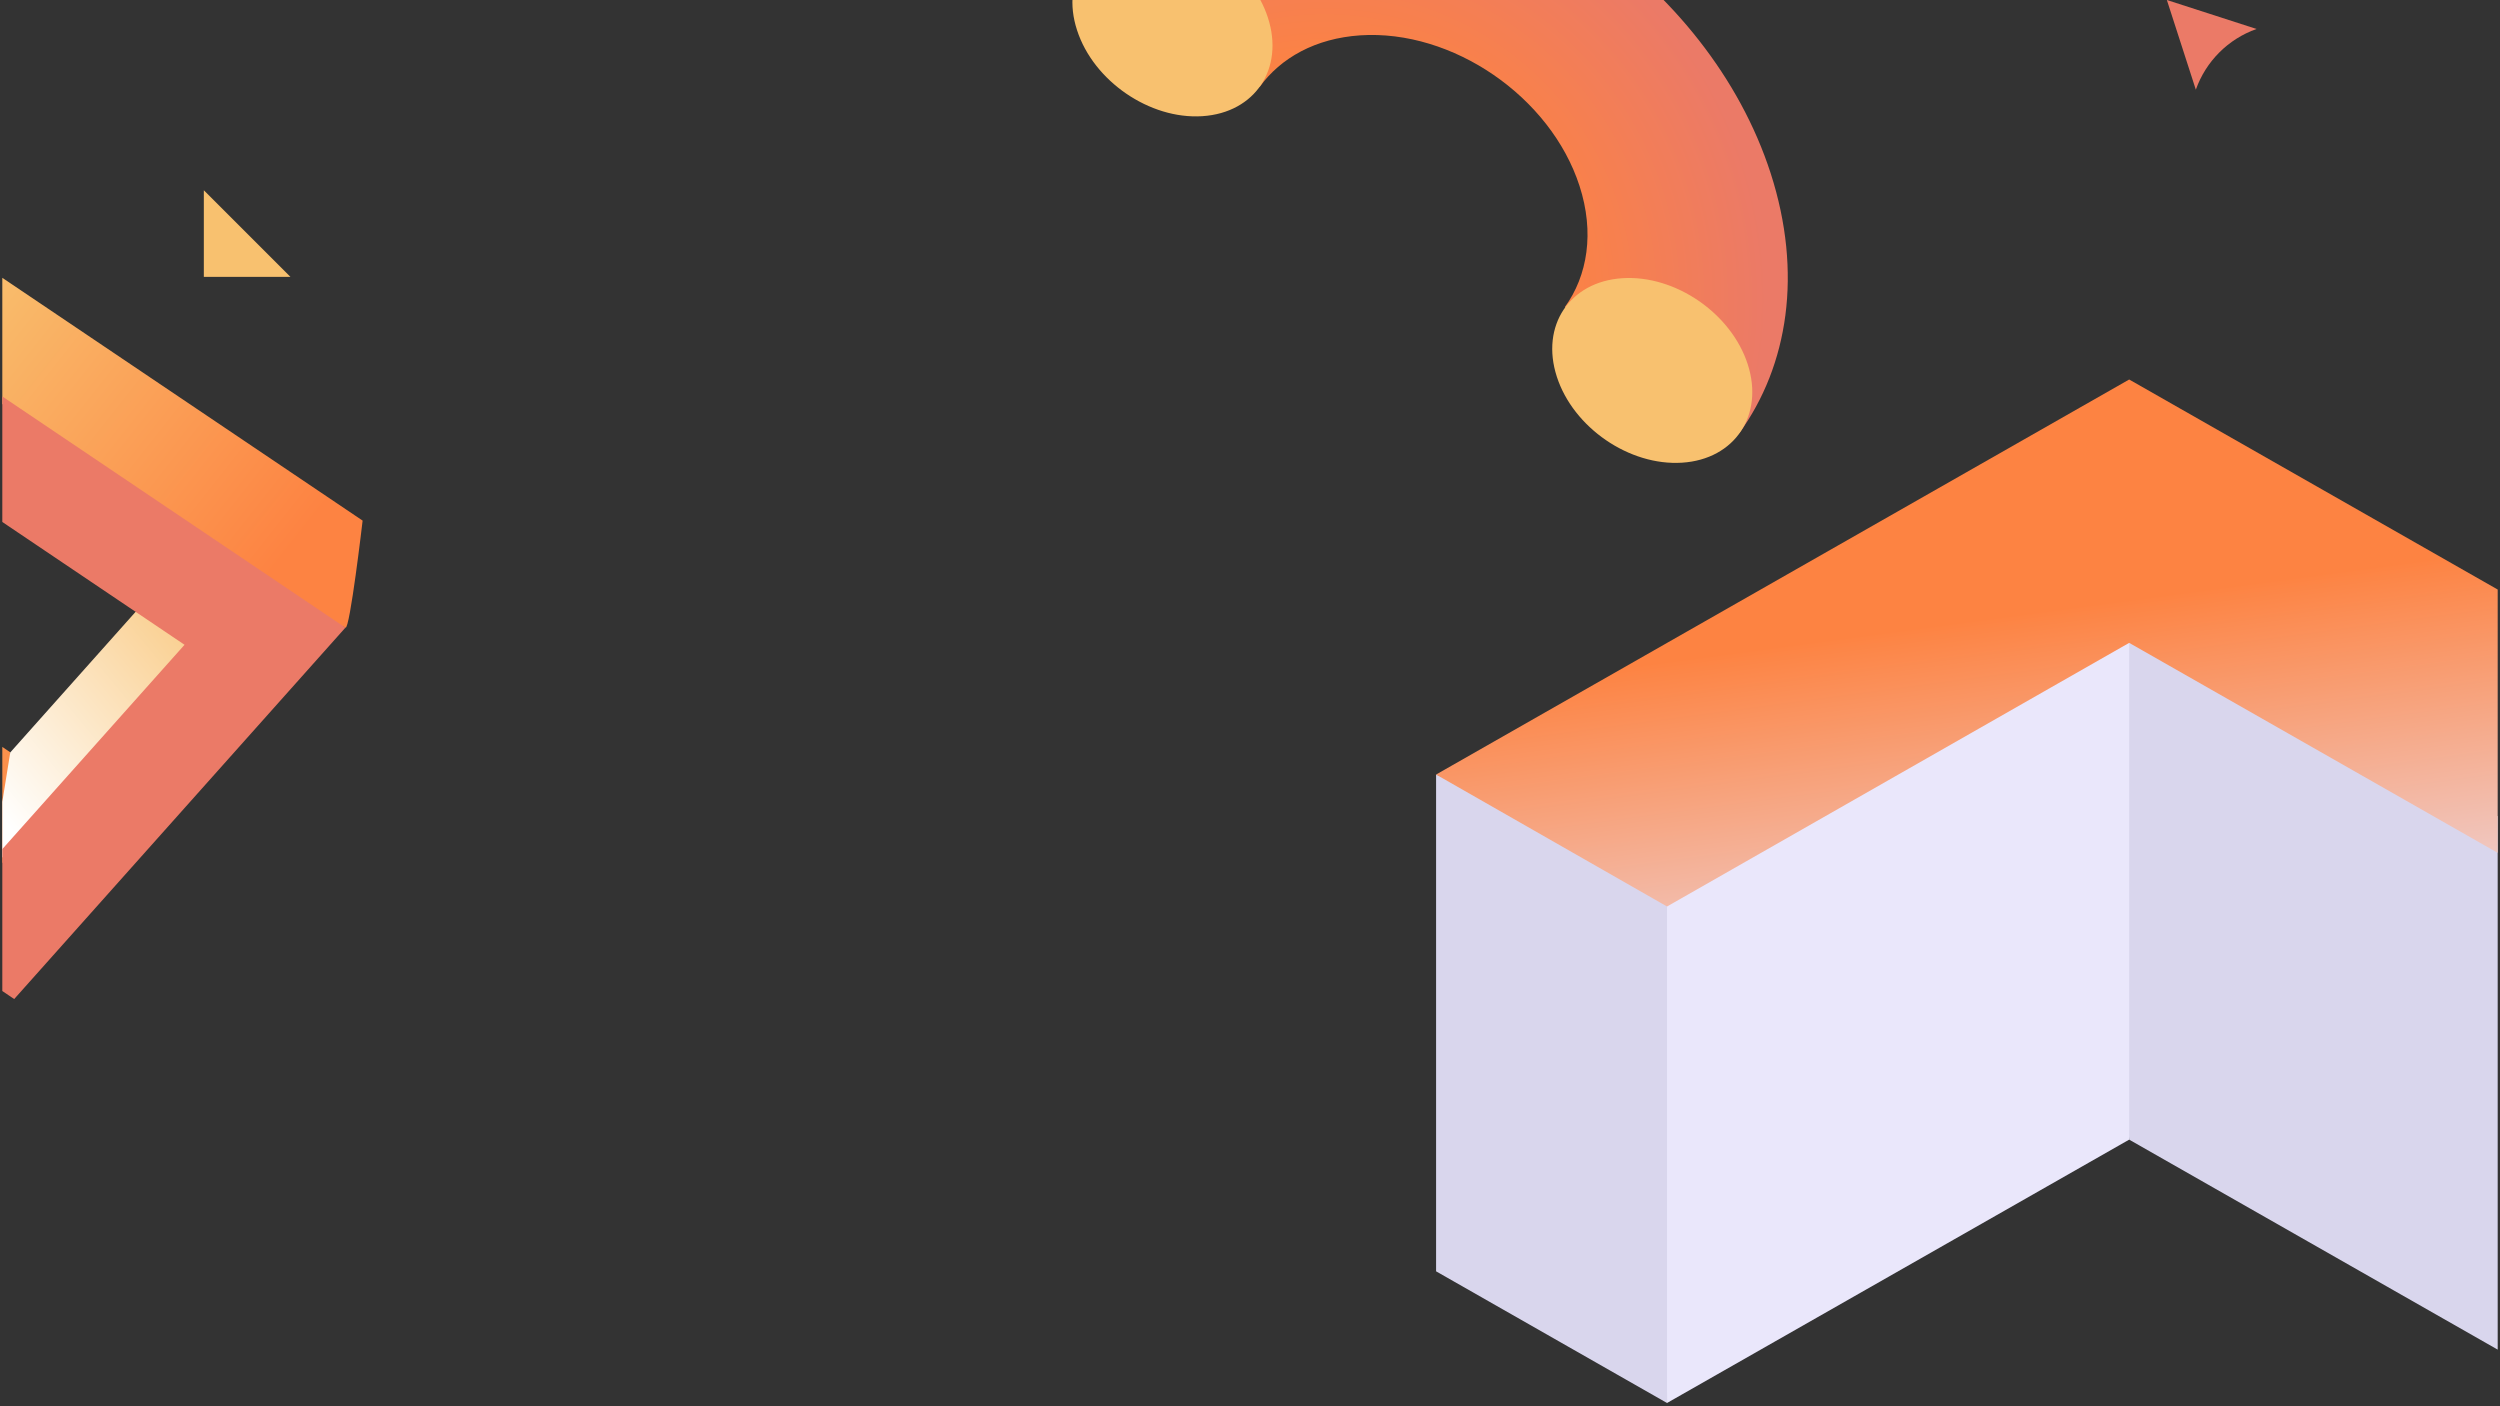 <svg xmlns="http://www.w3.org/2000/svg" xmlns:xlink="http://www.w3.org/1999/xlink" width="1280" zoomAndPan="magnify" viewBox="0 0 960 540" height="720" preserveAspectRatio="xMidYMid meet" version="1.0"><rect x="0" y="0" width="960" height="540" fill="#333333" stroke="none"/><defs><clipPath id="id1"><path d="M 0.887 88 L 140 88 L 140 333 L 0.887 333 Z M 0.887 88 " clip-rule="nonzero"/></clipPath><clipPath id="id2"><path d="M -185.145 247.09 L 0.656 61.289 L 164.227 224.859 L -21.574 410.66 Z M -185.145 247.09 " clip-rule="nonzero"/></clipPath><clipPath id="id3"><path d="M -185.145 247.09 L 0.656 61.289 L 164.227 224.859 L -21.574 410.66 Z M -185.145 247.09 " clip-rule="nonzero"/></clipPath><clipPath id="id4"><path d="M 139.246 199.914 C 139.246 199.914 134.312 242.164 132.641 241.016 C 131.305 240.125 128.82 240.238 125.699 240.312 C 114.383 232.863 -36.43 129.605 -36.43 129.605 L -29.605 94.445 L -26.371 88.316 Z M -73.012 237.031 L -75.199 236.922 L -102.027 266.047 L -4.859 332.227 L 2.711 331.035 L 3.973 288.898 Z M -73.012 237.031 " clip-rule="nonzero"/></clipPath><linearGradient x1="265.45" gradientTransform="matrix(0.372, -0.372, 0.371, 0.371, -185.127, 247.074)" y1="21.415" x2="332.601" gradientUnits="userSpaceOnUse" y2="589.599" id="id5"><stop stop-opacity="1" stop-color="rgb(97.299%, 75.699%, 43.5%)" offset="0"/><stop stop-opacity="1" stop-color="rgb(97.302%, 75.656%, 43.469%)" offset="0.062"/><stop stop-opacity="1" stop-color="rgb(97.319%, 75.439%, 43.312%)" offset="0.07"/><stop stop-opacity="1" stop-color="rgb(97.346%, 75.09%, 43.059%)" offset="0.078"/><stop stop-opacity="1" stop-color="rgb(97.374%, 74.741%, 42.804%)" offset="0.086"/><stop stop-opacity="1" stop-color="rgb(97.401%, 74.39%, 42.551%)" offset="0.094"/><stop stop-opacity="1" stop-color="rgb(97.429%, 74.04%, 42.297%)" offset="0.102"/><stop stop-opacity="1" stop-color="rgb(97.456%, 73.689%, 42.044%)" offset="0.106"/><stop stop-opacity="1" stop-color="rgb(97.47%, 73.515%, 41.917%)" offset="0.109"/><stop stop-opacity="1" stop-color="rgb(97.484%, 73.34%, 41.791%)" offset="0.117"/><stop stop-opacity="1" stop-color="rgb(97.511%, 72.99%, 41.537%)" offset="0.125"/><stop stop-opacity="1" stop-color="rgb(97.539%, 72.639%, 41.284%)" offset="0.133"/><stop stop-opacity="1" stop-color="rgb(97.566%, 72.29%, 41.029%)" offset="0.141"/><stop stop-opacity="1" stop-color="rgb(97.594%, 71.939%, 40.776%)" offset="0.148"/><stop stop-opacity="1" stop-color="rgb(97.621%, 71.59%, 40.523%)" offset="0.156"/><stop stop-opacity="1" stop-color="rgb(97.649%, 71.239%, 40.269%)" offset="0.164"/><stop stop-opacity="1" stop-color="rgb(97.675%, 70.889%, 40.016%)" offset="0.172"/><stop stop-opacity="1" stop-color="rgb(97.702%, 70.54%, 39.763%)" offset="0.18"/><stop stop-opacity="1" stop-color="rgb(97.729%, 70.189%, 39.508%)" offset="0.188"/><stop stop-opacity="1" stop-color="rgb(97.757%, 69.839%, 39.255%)" offset="0.195"/><stop stop-opacity="1" stop-color="rgb(97.784%, 69.489%, 39.001%)" offset="0.203"/><stop stop-opacity="1" stop-color="rgb(97.812%, 69.139%, 38.748%)" offset="0.211"/><stop stop-opacity="1" stop-color="rgb(97.839%, 68.79%, 38.495%)" offset="0.219"/><stop stop-opacity="1" stop-color="rgb(97.867%, 68.439%, 38.242%)" offset="0.227"/><stop stop-opacity="1" stop-color="rgb(97.894%, 68.089%, 37.987%)" offset="0.234"/><stop stop-opacity="1" stop-color="rgb(97.922%, 67.738%, 37.733%)" offset="0.242"/><stop stop-opacity="1" stop-color="rgb(97.949%, 67.389%, 37.48%)" offset="0.25"/><stop stop-opacity="1" stop-color="rgb(97.977%, 67.038%, 37.227%)" offset="0.258"/><stop stop-opacity="1" stop-color="rgb(98.004%, 66.689%, 36.974%)" offset="0.266"/><stop stop-opacity="1" stop-color="rgb(98.032%, 66.339%, 36.72%)" offset="0.273"/><stop stop-opacity="1" stop-color="rgb(98.059%, 65.988%, 36.465%)" offset="0.281"/><stop stop-opacity="1" stop-color="rgb(98.087%, 65.639%, 36.212%)" offset="0.289"/><stop stop-opacity="1" stop-color="rgb(98.112%, 65.288%, 35.959%)" offset="0.297"/><stop stop-opacity="1" stop-color="rgb(98.14%, 64.938%, 35.706%)" offset="0.305"/><stop stop-opacity="1" stop-color="rgb(98.167%, 64.589%, 35.452%)" offset="0.312"/><stop stop-opacity="1" stop-color="rgb(98.195%, 64.238%, 35.199%)" offset="0.32"/><stop stop-opacity="1" stop-color="rgb(98.222%, 63.889%, 34.946%)" offset="0.328"/><stop stop-opacity="1" stop-color="rgb(98.25%, 63.538%, 34.691%)" offset="0.336"/><stop stop-opacity="1" stop-color="rgb(98.277%, 63.188%, 34.438%)" offset="0.344"/><stop stop-opacity="1" stop-color="rgb(98.305%, 62.839%, 34.184%)" offset="0.352"/><stop stop-opacity="1" stop-color="rgb(98.332%, 62.488%, 33.931%)" offset="0.359"/><stop stop-opacity="1" stop-color="rgb(98.36%, 62.138%, 33.678%)" offset="0.367"/><stop stop-opacity="1" stop-color="rgb(98.387%, 61.787%, 33.424%)" offset="0.375"/><stop stop-opacity="1" stop-color="rgb(98.415%, 61.438%, 33.17%)" offset="0.383"/><stop stop-opacity="1" stop-color="rgb(98.442%, 61.087%, 32.916%)" offset="0.391"/><stop stop-opacity="1" stop-color="rgb(98.47%, 60.738%, 32.663%)" offset="0.398"/><stop stop-opacity="1" stop-color="rgb(98.497%, 60.388%, 32.41%)" offset="0.406"/><stop stop-opacity="1" stop-color="rgb(98.524%, 60.037%, 32.156%)" offset="0.414"/><stop stop-opacity="1" stop-color="rgb(98.55%, 59.688%, 31.903%)" offset="0.422"/><stop stop-opacity="1" stop-color="rgb(98.578%, 59.337%, 31.648%)" offset="0.43"/><stop stop-opacity="1" stop-color="rgb(98.605%, 58.987%, 31.395%)" offset="0.438"/><stop stop-opacity="1" stop-color="rgb(98.633%, 58.638%, 31.142%)" offset="0.445"/><stop stop-opacity="1" stop-color="rgb(98.66%, 58.287%, 30.888%)" offset="0.453"/><stop stop-opacity="1" stop-color="rgb(98.688%, 57.938%, 30.635%)" offset="0.461"/><stop stop-opacity="1" stop-color="rgb(98.715%, 57.587%, 30.382%)" offset="0.469"/><stop stop-opacity="1" stop-color="rgb(98.743%, 57.237%, 30.127%)" offset="0.477"/><stop stop-opacity="1" stop-color="rgb(98.77%, 56.886%, 29.874%)" offset="0.484"/><stop stop-opacity="1" stop-color="rgb(98.798%, 56.537%, 29.62%)" offset="0.492"/><stop stop-opacity="1" stop-color="rgb(98.825%, 56.187%, 29.367%)" offset="0.5"/><stop stop-opacity="1" stop-color="rgb(98.853%, 55.836%, 29.114%)" offset="0.508"/><stop stop-opacity="1" stop-color="rgb(98.88%, 55.487%, 28.86%)" offset="0.516"/><stop stop-opacity="1" stop-color="rgb(98.907%, 55.136%, 28.606%)" offset="0.523"/><stop stop-opacity="1" stop-color="rgb(98.935%, 54.787%, 28.352%)" offset="0.531"/><stop stop-opacity="1" stop-color="rgb(98.962%, 54.437%, 28.099%)" offset="0.539"/><stop stop-opacity="1" stop-color="rgb(98.988%, 54.086%, 27.846%)" offset="0.547"/><stop stop-opacity="1" stop-color="rgb(99.016%, 53.737%, 27.592%)" offset="0.555"/><stop stop-opacity="1" stop-color="rgb(99.043%, 53.386%, 27.339%)" offset="0.562"/><stop stop-opacity="1" stop-color="rgb(99.071%, 53.036%, 27.086%)" offset="0.57"/><stop stop-opacity="1" stop-color="rgb(99.098%, 52.686%, 26.831%)" offset="0.578"/><stop stop-opacity="1" stop-color="rgb(99.126%, 52.336%, 26.578%)" offset="0.586"/><stop stop-opacity="1" stop-color="rgb(99.153%, 51.987%, 26.324%)" offset="0.594"/><stop stop-opacity="1" stop-color="rgb(99.181%, 51.636%, 26.071%)" offset="0.602"/><stop stop-opacity="1" stop-color="rgb(99.196%, 51.43%, 25.922%)" offset="0.609"/><stop stop-opacity="1" stop-color="rgb(99.199%, 51.399%, 25.899%)" offset="0.625"/><stop stop-opacity="1" stop-color="rgb(99.199%, 51.399%, 25.899%)" offset="0.75"/><stop stop-opacity="1" stop-color="rgb(99.199%, 51.399%, 25.899%)" offset="0.894"/><stop stop-opacity="1" stop-color="rgb(99.199%, 51.399%, 25.899%)" offset="1"/></linearGradient><clipPath id="id6"><path d="M 0.887 234 L 75 234 L 75 331 L 0.887 331 Z M 0.887 234 " clip-rule="nonzero"/></clipPath><clipPath id="id7"><path d="M -185.145 247.09 L 0.656 61.289 L 164.227 224.859 L -21.574 410.66 Z M -185.145 247.09 " clip-rule="nonzero"/></clipPath><clipPath id="id8"><path d="M -185.145 247.09 L 0.656 61.289 L 164.227 224.859 L -21.574 410.66 Z M -185.145 247.09 " clip-rule="nonzero"/></clipPath><clipPath id="id9"><path d="M 74.43 247.078 L 0.746 329.512 L -2.668 330.035 L 3.938 288.938 L 52.055 234.957 L 55.84 235.102 Z M 74.43 247.078 " clip-rule="nonzero"/></clipPath><linearGradient x1="376.427" gradientTransform="matrix(0.372, -0.372, 0.371, 0.371, -185.127, 247.074)" y1="345.454" x2="130.486" gradientUnits="userSpaceOnUse" y2="322.576" id="id10"><stop stop-opacity="1" stop-color="rgb(97.641%, 78.773%, 50.647%)" offset="0"/><stop stop-opacity="1" stop-color="rgb(97.652%, 78.868%, 50.867%)" offset="0.004"/><stop stop-opacity="1" stop-color="rgb(97.662%, 78.963%, 51.086%)" offset="0.008"/><stop stop-opacity="1" stop-color="rgb(97.672%, 79.056%, 51.305%)" offset="0.012"/><stop stop-opacity="1" stop-color="rgb(97.682%, 79.15%, 51.524%)" offset="0.016"/><stop stop-opacity="1" stop-color="rgb(97.693%, 79.245%, 51.743%)" offset="0.02"/><stop stop-opacity="1" stop-color="rgb(97.704%, 79.34%, 51.962%)" offset="0.023"/><stop stop-opacity="1" stop-color="rgb(97.714%, 79.433%, 52.18%)" offset="0.027"/><stop stop-opacity="1" stop-color="rgb(97.725%, 79.527%, 52.4%)" offset="0.031"/><stop stop-opacity="1" stop-color="rgb(97.736%, 79.622%, 52.618%)" offset="0.035"/><stop stop-opacity="1" stop-color="rgb(97.746%, 79.716%, 52.838%)" offset="0.039"/><stop stop-opacity="1" stop-color="rgb(97.755%, 79.81%, 53.058%)" offset="0.043"/><stop stop-opacity="1" stop-color="rgb(97.766%, 79.904%, 53.278%)" offset="0.047"/><stop stop-opacity="1" stop-color="rgb(97.777%, 79.999%, 53.496%)" offset="0.051"/><stop stop-opacity="1" stop-color="rgb(97.787%, 80.093%, 53.716%)" offset="0.055"/><stop stop-opacity="1" stop-color="rgb(97.798%, 80.186%, 53.934%)" offset="0.059"/><stop stop-opacity="1" stop-color="rgb(97.809%, 80.281%, 54.153%)" offset="0.062"/><stop stop-opacity="1" stop-color="rgb(97.818%, 80.376%, 54.372%)" offset="0.066"/><stop stop-opacity="1" stop-color="rgb(97.829%, 80.47%, 54.591%)" offset="0.07"/><stop stop-opacity="1" stop-color="rgb(97.839%, 80.563%, 54.811%)" offset="0.074"/><stop stop-opacity="1" stop-color="rgb(97.85%, 80.658%, 55.031%)" offset="0.078"/><stop stop-opacity="1" stop-color="rgb(97.861%, 80.753%, 55.249%)" offset="0.082"/><stop stop-opacity="1" stop-color="rgb(97.871%, 80.847%, 55.469%)" offset="0.086"/><stop stop-opacity="1" stop-color="rgb(97.882%, 80.94%, 55.687%)" offset="0.09"/><stop stop-opacity="1" stop-color="rgb(97.893%, 81.035%, 55.907%)" offset="0.094"/><stop stop-opacity="1" stop-color="rgb(97.902%, 81.129%, 56.125%)" offset="0.098"/><stop stop-opacity="1" stop-color="rgb(97.913%, 81.224%, 56.345%)" offset="0.102"/><stop stop-opacity="1" stop-color="rgb(97.923%, 81.319%, 56.563%)" offset="0.105"/><stop stop-opacity="1" stop-color="rgb(97.934%, 81.413%, 56.783%)" offset="0.109"/><stop stop-opacity="1" stop-color="rgb(97.945%, 81.506%, 57.002%)" offset="0.113"/><stop stop-opacity="1" stop-color="rgb(97.955%, 81.601%, 57.222%)" offset="0.117"/><stop stop-opacity="1" stop-color="rgb(97.966%, 81.696%, 57.44%)" offset="0.121"/><stop stop-opacity="1" stop-color="rgb(97.977%, 81.79%, 57.66%)" offset="0.125"/><stop stop-opacity="1" stop-color="rgb(97.986%, 81.883%, 57.878%)" offset="0.129"/><stop stop-opacity="1" stop-color="rgb(97.997%, 81.978%, 58.098%)" offset="0.133"/><stop stop-opacity="1" stop-color="rgb(98.007%, 82.072%, 58.316%)" offset="0.137"/><stop stop-opacity="1" stop-color="rgb(98.018%, 82.167%, 58.536%)" offset="0.141"/><stop stop-opacity="1" stop-color="rgb(98.029%, 82.26%, 58.755%)" offset="0.145"/><stop stop-opacity="1" stop-color="rgb(98.039%, 82.355%, 58.975%)" offset="0.148"/><stop stop-opacity="1" stop-color="rgb(98.048%, 82.449%, 59.193%)" offset="0.152"/><stop stop-opacity="1" stop-color="rgb(98.059%, 82.544%, 59.413%)" offset="0.156"/><stop stop-opacity="1" stop-color="rgb(98.07%, 82.637%, 59.631%)" offset="0.16"/><stop stop-opacity="1" stop-color="rgb(98.08%, 82.732%, 59.851%)" offset="0.164"/><stop stop-opacity="1" stop-color="rgb(98.091%, 82.826%, 60.069%)" offset="0.168"/><stop stop-opacity="1" stop-color="rgb(98.102%, 82.921%, 60.289%)" offset="0.172"/><stop stop-opacity="1" stop-color="rgb(98.112%, 83.014%, 60.507%)" offset="0.176"/><stop stop-opacity="1" stop-color="rgb(98.123%, 83.109%, 60.727%)" offset="0.18"/><stop stop-opacity="1" stop-color="rgb(98.132%, 83.203%, 60.947%)" offset="0.184"/><stop stop-opacity="1" stop-color="rgb(98.143%, 83.298%, 61.166%)" offset="0.188"/><stop stop-opacity="1" stop-color="rgb(98.154%, 83.391%, 61.385%)" offset="0.191"/><stop stop-opacity="1" stop-color="rgb(98.164%, 83.485%, 61.604%)" offset="0.195"/><stop stop-opacity="1" stop-color="rgb(98.175%, 83.58%, 61.823%)" offset="0.199"/><stop stop-opacity="1" stop-color="rgb(98.186%, 83.675%, 62.042%)" offset="0.203"/><stop stop-opacity="1" stop-color="rgb(98.195%, 83.768%, 62.26%)" offset="0.207"/><stop stop-opacity="1" stop-color="rgb(98.206%, 83.862%, 62.48%)" offset="0.211"/><stop stop-opacity="1" stop-color="rgb(98.216%, 83.957%, 62.7%)" offset="0.215"/><stop stop-opacity="1" stop-color="rgb(98.227%, 84.052%, 62.92%)" offset="0.219"/><stop stop-opacity="1" stop-color="rgb(98.238%, 84.145%, 63.138%)" offset="0.223"/><stop stop-opacity="1" stop-color="rgb(98.248%, 84.239%, 63.358%)" offset="0.227"/><stop stop-opacity="1" stop-color="rgb(98.259%, 84.334%, 63.576%)" offset="0.23"/><stop stop-opacity="1" stop-color="rgb(98.27%, 84.428%, 63.795%)" offset="0.234"/><stop stop-opacity="1" stop-color="rgb(98.279%, 84.523%, 64.014%)" offset="0.238"/><stop stop-opacity="1" stop-color="rgb(98.289%, 84.618%, 64.233%)" offset="0.242"/><stop stop-opacity="1" stop-color="rgb(98.3%, 84.711%, 64.452%)" offset="0.246"/><stop stop-opacity="1" stop-color="rgb(98.311%, 84.805%, 64.671%)" offset="0.25"/><stop stop-opacity="1" stop-color="rgb(98.322%, 84.9%, 64.891%)" offset="0.254"/><stop stop-opacity="1" stop-color="rgb(98.332%, 84.995%, 65.111%)" offset="0.258"/><stop stop-opacity="1" stop-color="rgb(98.343%, 85.088%, 65.329%)" offset="0.262"/><stop stop-opacity="1" stop-color="rgb(98.354%, 85.182%, 65.549%)" offset="0.266"/><stop stop-opacity="1" stop-color="rgb(98.363%, 85.277%, 65.767%)" offset="0.27"/><stop stop-opacity="1" stop-color="rgb(98.373%, 85.371%, 65.987%)" offset="0.273"/><stop stop-opacity="1" stop-color="rgb(98.384%, 85.464%, 66.205%)" offset="0.277"/><stop stop-opacity="1" stop-color="rgb(98.395%, 85.559%, 66.425%)" offset="0.281"/><stop stop-opacity="1" stop-color="rgb(98.405%, 85.654%, 66.644%)" offset="0.285"/><stop stop-opacity="1" stop-color="rgb(98.416%, 85.748%, 66.864%)" offset="0.289"/><stop stop-opacity="1" stop-color="rgb(98.425%, 85.841%, 67.082%)" offset="0.293"/><stop stop-opacity="1" stop-color="rgb(98.436%, 85.936%, 67.302%)" offset="0.297"/><stop stop-opacity="1" stop-color="rgb(98.447%, 86.031%, 67.52%)" offset="0.301"/><stop stop-opacity="1" stop-color="rgb(98.457%, 86.125%, 67.74%)" offset="0.305"/><stop stop-opacity="1" stop-color="rgb(98.468%, 86.218%, 67.958%)" offset="0.309"/><stop stop-opacity="1" stop-color="rgb(98.479%, 86.313%, 68.178%)" offset="0.312"/><stop stop-opacity="1" stop-color="rgb(98.489%, 86.407%, 68.396%)" offset="0.316"/><stop stop-opacity="1" stop-color="rgb(98.5%, 86.502%, 68.616%)" offset="0.32"/><stop stop-opacity="1" stop-color="rgb(98.509%, 86.595%, 68.835%)" offset="0.324"/><stop stop-opacity="1" stop-color="rgb(98.52%, 86.69%, 69.055%)" offset="0.328"/><stop stop-opacity="1" stop-color="rgb(98.531%, 86.784%, 69.273%)" offset="0.332"/><stop stop-opacity="1" stop-color="rgb(98.541%, 86.879%, 69.493%)" offset="0.336"/><stop stop-opacity="1" stop-color="rgb(98.552%, 86.972%, 69.711%)" offset="0.34"/><stop stop-opacity="1" stop-color="rgb(98.563%, 87.067%, 69.931%)" offset="0.344"/><stop stop-opacity="1" stop-color="rgb(98.573%, 87.161%, 70.149%)" offset="0.348"/><stop stop-opacity="1" stop-color="rgb(98.584%, 87.256%, 70.369%)" offset="0.352"/><stop stop-opacity="1" stop-color="rgb(98.593%, 87.35%, 70.589%)" offset="0.355"/><stop stop-opacity="1" stop-color="rgb(98.604%, 87.445%, 70.808%)" offset="0.359"/><stop stop-opacity="1" stop-color="rgb(98.615%, 87.538%, 71.027%)" offset="0.363"/><stop stop-opacity="1" stop-color="rgb(98.625%, 87.633%, 71.246%)" offset="0.367"/><stop stop-opacity="1" stop-color="rgb(98.636%, 87.727%, 71.465%)" offset="0.371"/><stop stop-opacity="1" stop-color="rgb(98.647%, 87.822%, 71.684%)" offset="0.375"/><stop stop-opacity="1" stop-color="rgb(98.656%, 87.915%, 71.902%)" offset="0.379"/><stop stop-opacity="1" stop-color="rgb(98.666%, 88.01%, 72.122%)" offset="0.383"/><stop stop-opacity="1" stop-color="rgb(98.677%, 88.104%, 72.34%)" offset="0.387"/><stop stop-opacity="1" stop-color="rgb(98.688%, 88.199%, 72.56%)" offset="0.391"/><stop stop-opacity="1" stop-color="rgb(98.698%, 88.292%, 72.78%)" offset="0.395"/><stop stop-opacity="1" stop-color="rgb(98.709%, 88.387%, 73%)" offset="0.398"/><stop stop-opacity="1" stop-color="rgb(98.72%, 88.481%, 73.218%)" offset="0.402"/><stop stop-opacity="1" stop-color="rgb(98.73%, 88.576%, 73.438%)" offset="0.406"/><stop stop-opacity="1" stop-color="rgb(98.74%, 88.669%, 73.656%)" offset="0.41"/><stop stop-opacity="1" stop-color="rgb(98.75%, 88.763%, 73.875%)" offset="0.414"/><stop stop-opacity="1" stop-color="rgb(98.761%, 88.858%, 74.094%)" offset="0.418"/><stop stop-opacity="1" stop-color="rgb(98.772%, 88.953%, 74.313%)" offset="0.422"/><stop stop-opacity="1" stop-color="rgb(98.782%, 89.046%, 74.533%)" offset="0.426"/><stop stop-opacity="1" stop-color="rgb(98.793%, 89.14%, 74.753%)" offset="0.43"/><stop stop-opacity="1" stop-color="rgb(98.804%, 89.235%, 74.971%)" offset="0.434"/><stop stop-opacity="1" stop-color="rgb(98.814%, 89.33%, 75.191%)" offset="0.438"/><stop stop-opacity="1" stop-color="rgb(98.824%, 89.423%, 75.409%)" offset="0.441"/><stop stop-opacity="1" stop-color="rgb(98.834%, 89.517%, 75.629%)" offset="0.445"/><stop stop-opacity="1" stop-color="rgb(98.845%, 89.612%, 75.847%)" offset="0.449"/><stop stop-opacity="1" stop-color="rgb(98.856%, 89.706%, 76.067%)" offset="0.453"/><stop stop-opacity="1" stop-color="rgb(98.866%, 89.799%, 76.285%)" offset="0.457"/><stop stop-opacity="1" stop-color="rgb(98.877%, 89.894%, 76.505%)" offset="0.461"/><stop stop-opacity="1" stop-color="rgb(98.886%, 89.989%, 76.724%)" offset="0.465"/><stop stop-opacity="1" stop-color="rgb(98.897%, 90.083%, 76.944%)" offset="0.469"/><stop stop-opacity="1" stop-color="rgb(98.907%, 90.176%, 77.162%)" offset="0.473"/><stop stop-opacity="1" stop-color="rgb(98.918%, 90.271%, 77.382%)" offset="0.477"/><stop stop-opacity="1" stop-color="rgb(98.929%, 90.366%, 77.6%)" offset="0.48"/><stop stop-opacity="1" stop-color="rgb(98.94%, 90.46%, 77.82%)" offset="0.484"/><stop stop-opacity="1" stop-color="rgb(98.95%, 90.555%, 78.038%)" offset="0.488"/><stop stop-opacity="1" stop-color="rgb(98.961%, 90.649%, 78.258%)" offset="0.492"/><stop stop-opacity="1" stop-color="rgb(98.97%, 90.742%, 78.477%)" offset="0.496"/><stop stop-opacity="1" stop-color="rgb(98.981%, 90.837%, 78.697%)" offset="0.5"/><stop stop-opacity="1" stop-color="rgb(98.991%, 90.932%, 78.915%)" offset="0.504"/><stop stop-opacity="1" stop-color="rgb(99.002%, 91.026%, 79.135%)" offset="0.508"/><stop stop-opacity="1" stop-color="rgb(99.013%, 91.119%, 79.353%)" offset="0.512"/><stop stop-opacity="1" stop-color="rgb(99.023%, 91.214%, 79.573%)" offset="0.516"/><stop stop-opacity="1" stop-color="rgb(99.034%, 91.309%, 79.791%)" offset="0.52"/><stop stop-opacity="1" stop-color="rgb(99.045%, 91.403%, 80.011%)" offset="0.523"/><stop stop-opacity="1" stop-color="rgb(99.054%, 91.496%, 80.229%)" offset="0.527"/><stop stop-opacity="1" stop-color="rgb(99.065%, 91.591%, 80.449%)" offset="0.531"/><stop stop-opacity="1" stop-color="rgb(99.075%, 91.685%, 80.669%)" offset="0.535"/><stop stop-opacity="1" stop-color="rgb(99.086%, 91.78%, 80.888%)" offset="0.539"/><stop stop-opacity="1" stop-color="rgb(99.097%, 91.873%, 81.107%)" offset="0.543"/><stop stop-opacity="1" stop-color="rgb(99.107%, 91.968%, 81.326%)" offset="0.547"/><stop stop-opacity="1" stop-color="rgb(99.117%, 92.062%, 81.544%)" offset="0.551"/><stop stop-opacity="1" stop-color="rgb(99.127%, 92.157%, 81.764%)" offset="0.555"/><stop stop-opacity="1" stop-color="rgb(99.138%, 92.25%, 81.982%)" offset="0.559"/><stop stop-opacity="1" stop-color="rgb(99.149%, 92.345%, 82.202%)" offset="0.562"/><stop stop-opacity="1" stop-color="rgb(99.159%, 92.439%, 82.422%)" offset="0.566"/><stop stop-opacity="1" stop-color="rgb(99.17%, 92.534%, 82.642%)" offset="0.57"/><stop stop-opacity="1" stop-color="rgb(99.181%, 92.627%, 82.86%)" offset="0.574"/><stop stop-opacity="1" stop-color="rgb(99.191%, 92.722%, 83.08%)" offset="0.578"/><stop stop-opacity="1" stop-color="rgb(99.2%, 92.816%, 83.298%)" offset="0.582"/><stop stop-opacity="1" stop-color="rgb(99.211%, 92.911%, 83.517%)" offset="0.586"/><stop stop-opacity="1" stop-color="rgb(99.222%, 93.004%, 83.736%)" offset="0.59"/><stop stop-opacity="1" stop-color="rgb(99.232%, 93.098%, 83.955%)" offset="0.594"/><stop stop-opacity="1" stop-color="rgb(99.243%, 93.193%, 84.174%)" offset="0.598"/><stop stop-opacity="1" stop-color="rgb(99.254%, 93.288%, 84.393%)" offset="0.602"/><stop stop-opacity="1" stop-color="rgb(99.265%, 93.382%, 84.613%)" offset="0.605"/><stop stop-opacity="1" stop-color="rgb(99.275%, 93.477%, 84.833%)" offset="0.609"/><stop stop-opacity="1" stop-color="rgb(99.284%, 93.57%, 85.051%)" offset="0.613"/><stop stop-opacity="1" stop-color="rgb(99.295%, 93.665%, 85.271%)" offset="0.617"/><stop stop-opacity="1" stop-color="rgb(99.306%, 93.759%, 85.489%)" offset="0.621"/><stop stop-opacity="1" stop-color="rgb(99.316%, 93.854%, 85.709%)" offset="0.625"/><stop stop-opacity="1" stop-color="rgb(99.327%, 93.947%, 85.927%)" offset="0.629"/><stop stop-opacity="1" stop-color="rgb(99.338%, 94.041%, 86.147%)" offset="0.633"/><stop stop-opacity="1" stop-color="rgb(99.347%, 94.136%, 86.366%)" offset="0.637"/><stop stop-opacity="1" stop-color="rgb(99.358%, 94.231%, 86.586%)" offset="0.641"/><stop stop-opacity="1" stop-color="rgb(99.368%, 94.324%, 86.804%)" offset="0.645"/><stop stop-opacity="1" stop-color="rgb(99.379%, 94.418%, 87.024%)" offset="0.648"/><stop stop-opacity="1" stop-color="rgb(99.39%, 94.513%, 87.242%)" offset="0.652"/><stop stop-opacity="1" stop-color="rgb(99.4%, 94.608%, 87.462%)" offset="0.656"/><stop stop-opacity="1" stop-color="rgb(99.411%, 94.701%, 87.68%)" offset="0.66"/><stop stop-opacity="1" stop-color="rgb(99.422%, 94.795%, 87.9%)" offset="0.664"/><stop stop-opacity="1" stop-color="rgb(99.431%, 94.89%, 88.118%)" offset="0.668"/><stop stop-opacity="1" stop-color="rgb(99.442%, 94.984%, 88.338%)" offset="0.672"/><stop stop-opacity="1" stop-color="rgb(99.452%, 95.078%, 88.557%)" offset="0.676"/><stop stop-opacity="1" stop-color="rgb(99.463%, 95.172%, 88.777%)" offset="0.68"/><stop stop-opacity="1" stop-color="rgb(99.474%, 95.267%, 88.995%)" offset="0.684"/><stop stop-opacity="1" stop-color="rgb(99.484%, 95.361%, 89.215%)" offset="0.688"/><stop stop-opacity="1" stop-color="rgb(99.493%, 95.454%, 89.433%)" offset="0.691"/><stop stop-opacity="1" stop-color="rgb(99.504%, 95.549%, 89.653%)" offset="0.695"/><stop stop-opacity="1" stop-color="rgb(99.515%, 95.644%, 89.871%)" offset="0.699"/><stop stop-opacity="1" stop-color="rgb(99.525%, 95.738%, 90.091%)" offset="0.703"/><stop stop-opacity="1" stop-color="rgb(99.536%, 95.831%, 90.311%)" offset="0.707"/><stop stop-opacity="1" stop-color="rgb(99.547%, 95.926%, 90.53%)" offset="0.711"/><stop stop-opacity="1" stop-color="rgb(99.557%, 96.021%, 90.749%)" offset="0.715"/><stop stop-opacity="1" stop-color="rgb(99.568%, 96.115%, 90.968%)" offset="0.719"/><stop stop-opacity="1" stop-color="rgb(99.577%, 96.208%, 91.187%)" offset="0.723"/><stop stop-opacity="1" stop-color="rgb(99.588%, 96.303%, 91.406%)" offset="0.727"/><stop stop-opacity="1" stop-color="rgb(99.599%, 96.397%, 91.624%)" offset="0.73"/><stop stop-opacity="1" stop-color="rgb(99.609%, 96.492%, 91.844%)" offset="0.734"/><stop stop-opacity="1" stop-color="rgb(99.62%, 96.587%, 92.062%)" offset="0.738"/><stop stop-opacity="1" stop-color="rgb(99.631%, 96.681%, 92.282%)" offset="0.742"/><stop stop-opacity="1" stop-color="rgb(99.641%, 96.774%, 92.502%)" offset="0.746"/><stop stop-opacity="1" stop-color="rgb(99.652%, 96.869%, 92.722%)" offset="0.75"/><stop stop-opacity="1" stop-color="rgb(99.661%, 96.964%, 92.94%)" offset="0.754"/><stop stop-opacity="1" stop-color="rgb(99.672%, 97.058%, 93.159%)" offset="0.758"/><stop stop-opacity="1" stop-color="rgb(99.683%, 97.151%, 93.378%)" offset="0.762"/><stop stop-opacity="1" stop-color="rgb(99.693%, 97.246%, 93.597%)" offset="0.766"/><stop stop-opacity="1" stop-color="rgb(99.704%, 97.34%, 93.816%)" offset="0.77"/><stop stop-opacity="1" stop-color="rgb(99.715%, 97.435%, 94.035%)" offset="0.773"/><stop stop-opacity="1" stop-color="rgb(99.724%, 97.528%, 94.255%)" offset="0.777"/><stop stop-opacity="1" stop-color="rgb(99.734%, 97.623%, 94.475%)" offset="0.781"/><stop stop-opacity="1" stop-color="rgb(99.745%, 97.717%, 94.693%)" offset="0.785"/><stop stop-opacity="1" stop-color="rgb(99.756%, 97.812%, 94.913%)" offset="0.789"/><stop stop-opacity="1" stop-color="rgb(99.767%, 97.905%, 95.131%)" offset="0.793"/><stop stop-opacity="1" stop-color="rgb(99.777%, 98%, 95.351%)" offset="0.797"/><stop stop-opacity="1" stop-color="rgb(99.788%, 98.094%, 95.569%)" offset="0.801"/><stop stop-opacity="1" stop-color="rgb(99.799%, 98.189%, 95.789%)" offset="0.805"/><stop stop-opacity="1" stop-color="rgb(99.808%, 98.282%, 96.007%)" offset="0.809"/><stop stop-opacity="1" stop-color="rgb(99.818%, 98.376%, 96.227%)" offset="0.812"/><stop stop-opacity="1" stop-color="rgb(99.829%, 98.471%, 96.446%)" offset="0.816"/><stop stop-opacity="1" stop-color="rgb(99.84%, 98.566%, 96.666%)" offset="0.82"/><stop stop-opacity="1" stop-color="rgb(99.85%, 98.659%, 96.884%)" offset="0.824"/><stop stop-opacity="1" stop-color="rgb(99.861%, 98.753%, 97.104%)" offset="0.828"/><stop stop-opacity="1" stop-color="rgb(99.872%, 98.848%, 97.322%)" offset="0.832"/><stop stop-opacity="1" stop-color="rgb(99.883%, 98.943%, 97.542%)" offset="0.836"/><stop stop-opacity="1" stop-color="rgb(99.892%, 99.036%, 97.76%)" offset="0.84"/><stop stop-opacity="1" stop-color="rgb(99.902%, 99.13%, 97.98%)" offset="0.844"/><stop stop-opacity="1" stop-color="rgb(99.913%, 99.225%, 98.199%)" offset="0.848"/><stop stop-opacity="1" stop-color="rgb(99.924%, 99.319%, 98.419%)" offset="0.852"/><stop stop-opacity="1" stop-color="rgb(99.934%, 99.414%, 98.637%)" offset="0.855"/><stop stop-opacity="1" stop-color="rgb(99.945%, 99.509%, 98.857%)" offset="0.859"/><stop stop-opacity="1" stop-color="rgb(99.954%, 99.602%, 99.075%)" offset="0.863"/><stop stop-opacity="1" stop-color="rgb(99.965%, 99.696%, 99.295%)" offset="0.867"/><stop stop-opacity="1" stop-color="rgb(99.976%, 99.791%, 99.513%)" offset="0.871"/><stop stop-opacity="1" stop-color="rgb(99.986%, 99.886%, 99.733%)" offset="0.875"/><stop stop-opacity="1" stop-color="rgb(99.992%, 99.942%, 99.866%)" offset="0.915"/><stop stop-opacity="1" stop-color="rgb(100%, 100%, 100%)" offset="1"/></linearGradient><clipPath id="id11"><path d="M 0.887 129 L 133 129 L 133 384 L 0.887 384 Z M 0.887 129 " clip-rule="nonzero"/></clipPath><clipPath id="id12"><path d="M -185.145 247.09 L 0.656 61.289 L 164.227 224.859 L -21.574 410.66 Z M -185.145 247.09 " clip-rule="nonzero"/></clipPath><clipPath id="id13"><path d="M -185.145 247.09 L 0.656 61.289 L 164.227 224.859 L -21.574 410.66 Z M -185.145 247.09 " clip-rule="nonzero"/></clipPath><clipPath id="id14"><path d="M 416 0 L 687 0 L 687 167 L 416 167 Z M 416 0 " clip-rule="nonzero"/></clipPath><clipPath id="id15"><path d="M 404.758 -51.84 L 681.961 -69.023 L 697.059 174.559 L 419.855 191.742 Z M 404.758 -51.84 " clip-rule="nonzero"/></clipPath><clipPath id="id16"><path d="M 681.586 -69 L 404.383 -51.816 L 419.484 191.766 L 696.688 174.582 Z M 681.586 -69 " clip-rule="nonzero"/></clipPath><clipPath id="id17"><path d="M 667.879 166.34 C 686.719 140.297 692.25 104.785 679.949 66.574 C 656.227 -6.902 575.367 -62.414 499.336 -57.379 C 462.816 -54.957 434.117 -39.023 416.707 -15 L 483.703 33.387 C 491.812 22.16 505.203 14.738 522.258 13.574 C 557.707 11.215 595.445 37.129 606.535 71.395 C 612.309 89.211 609.688 105.777 600.883 117.957 Z M 667.879 166.34 " clip-rule="nonzero"/></clipPath><radialGradient gradientTransform="matrix(-0.999, 0.062, 0.062, 0.997, 675.882, -68.324)" gradientUnits="userSpaceOnUse" r="170.34" cx="178.185" id="id18" cy="172.539" fx="178.185" fy="172.539"><stop stop-opacity="1" stop-color="rgb(99.199%, 51.399%, 25.899%)" offset="0"/><stop stop-opacity="1" stop-color="rgb(99.144%, 51.37%, 26.012%)" offset="0.5"/><stop stop-opacity="1" stop-color="rgb(99.007%, 51.3%, 26.297%)" offset="0.516"/><stop stop-opacity="1" stop-color="rgb(98.84%, 51.215%, 26.642%)" offset="0.527"/><stop stop-opacity="1" stop-color="rgb(98.674%, 51.129%, 26.987%)" offset="0.539"/><stop stop-opacity="1" stop-color="rgb(98.506%, 51.044%, 27.333%)" offset="0.551"/><stop stop-opacity="1" stop-color="rgb(98.34%, 50.957%, 27.678%)" offset="0.562"/><stop stop-opacity="1" stop-color="rgb(98.174%, 50.871%, 28.023%)" offset="0.574"/><stop stop-opacity="1" stop-color="rgb(98.007%, 50.786%, 28.369%)" offset="0.586"/><stop stop-opacity="1" stop-color="rgb(97.839%, 50.7%, 28.714%)" offset="0.598"/><stop stop-opacity="1" stop-color="rgb(97.673%, 50.615%, 29.059%)" offset="0.609"/><stop stop-opacity="1" stop-color="rgb(97.507%, 50.528%, 29.405%)" offset="0.621"/><stop stop-opacity="1" stop-color="rgb(97.368%, 50.456%, 29.692%)" offset="0.633"/><stop stop-opacity="1" stop-color="rgb(97.256%, 50.4%, 29.922%)" offset="0.641"/><stop stop-opacity="1" stop-color="rgb(97.145%, 50.343%, 30.153%)" offset="0.648"/><stop stop-opacity="1" stop-color="rgb(97.034%, 50.285%, 30.383%)" offset="0.656"/><stop stop-opacity="1" stop-color="rgb(96.922%, 50.229%, 30.614%)" offset="0.664"/><stop stop-opacity="1" stop-color="rgb(96.811%, 50.171%, 30.843%)" offset="0.672"/><stop stop-opacity="1" stop-color="rgb(96.701%, 50.114%, 31.073%)" offset="0.68"/><stop stop-opacity="1" stop-color="rgb(96.59%, 50.056%, 31.303%)" offset="0.688"/><stop stop-opacity="1" stop-color="rgb(96.478%, 50%, 31.534%)" offset="0.695"/><stop stop-opacity="1" stop-color="rgb(96.367%, 49.942%, 31.764%)" offset="0.703"/><stop stop-opacity="1" stop-color="rgb(96.255%, 49.886%, 31.995%)" offset="0.711"/><stop stop-opacity="1" stop-color="rgb(96.144%, 49.828%, 32.225%)" offset="0.719"/><stop stop-opacity="1" stop-color="rgb(96.033%, 49.771%, 32.455%)" offset="0.727"/><stop stop-opacity="1" stop-color="rgb(95.923%, 49.713%, 32.686%)" offset="0.734"/><stop stop-opacity="1" stop-color="rgb(95.811%, 49.657%, 32.916%)" offset="0.742"/><stop stop-opacity="1" stop-color="rgb(95.7%, 49.6%, 33.145%)" offset="0.75"/><stop stop-opacity="1" stop-color="rgb(95.561%, 49.529%, 33.434%)" offset="0.758"/><stop stop-opacity="1" stop-color="rgb(95.395%, 49.443%, 33.78%)" offset="0.77"/><stop stop-opacity="1" stop-color="rgb(95.227%, 49.356%, 34.125%)" offset="0.781"/><stop stop-opacity="1" stop-color="rgb(95.061%, 49.271%, 34.47%)" offset="0.793"/><stop stop-opacity="1" stop-color="rgb(94.894%, 49.185%, 34.816%)" offset="0.805"/><stop stop-opacity="1" stop-color="rgb(94.756%, 49.113%, 35.103%)" offset="0.816"/><stop stop-opacity="1" stop-color="rgb(94.644%, 49.057%, 35.333%)" offset="0.824"/><stop stop-opacity="1" stop-color="rgb(94.533%, 48.999%, 35.564%)" offset="0.832"/><stop stop-opacity="1" stop-color="rgb(94.421%, 48.943%, 35.794%)" offset="0.84"/><stop stop-opacity="1" stop-color="rgb(94.31%, 48.885%, 36.024%)" offset="0.848"/><stop stop-opacity="1" stop-color="rgb(94.199%, 48.828%, 36.253%)" offset="0.855"/><stop stop-opacity="1" stop-color="rgb(94.089%, 48.77%, 36.484%)" offset="0.863"/><stop stop-opacity="1" stop-color="rgb(93.977%, 48.714%, 36.714%)" offset="0.871"/><stop stop-opacity="1" stop-color="rgb(93.839%, 48.642%, 37.003%)" offset="0.879"/><stop stop-opacity="1" stop-color="rgb(93.672%, 48.557%, 37.349%)" offset="0.891"/><stop stop-opacity="1" stop-color="rgb(93.504%, 48.471%, 37.694%)" offset="0.902"/><stop stop-opacity="1" stop-color="rgb(93.365%, 48.399%, 37.981%)" offset="0.914"/><stop stop-opacity="1" stop-color="rgb(93.254%, 48.341%, 38.211%)" offset="0.922"/><stop stop-opacity="1" stop-color="rgb(93.143%, 48.285%, 38.441%)" offset="0.93"/><stop stop-opacity="1" stop-color="rgb(93.033%, 48.227%, 38.672%)" offset="0.938"/><stop stop-opacity="1" stop-color="rgb(92.894%, 48.157%, 38.96%)" offset="0.945"/><stop stop-opacity="1" stop-color="rgb(92.754%, 48.085%, 39.247%)" offset="0.957"/><stop stop-opacity="1" stop-color="rgb(92.644%, 48.027%, 39.478%)" offset="0.965"/><stop stop-opacity="1" stop-color="rgb(92.505%, 47.957%, 39.766%)" offset="0.973"/><stop stop-opacity="1" stop-color="rgb(92.366%, 47.885%, 40.053%)" offset="0.984"/><stop stop-opacity="1" stop-color="rgb(92.255%, 47.827%, 40.283%)" offset="0.992"/><stop stop-opacity="1" stop-color="rgb(92.2%, 47.8%, 40.399%)" offset="1"/></radialGradient><clipPath id="id19"><path d="M 411 0 L 673 0 L 673 178 L 411 178 Z M 411 0 " clip-rule="nonzero"/></clipPath><clipPath id="id20"><path d="M 404.758 -51.84 L 681.961 -69.023 L 697.059 174.559 L 419.855 191.742 Z M 404.758 -51.84 " clip-rule="nonzero"/></clipPath><clipPath id="id21"><path d="M 681.586 -69 L 404.383 -51.816 L 419.484 191.766 L 696.688 174.582 Z M 681.586 -69 " clip-rule="nonzero"/></clipPath><clipPath id="id22"><path d="M 551 233 L 959.113 233 L 959.113 538.75 L 551 538.75 Z M 551 233 " clip-rule="nonzero"/></clipPath><clipPath id="id23"><path d="M 640 236 L 959.113 236 L 959.113 538.75 L 640 538.75 Z M 640 236 " clip-rule="nonzero"/></clipPath><clipPath id="id24"><path d="M 817.605 236.852 L 817.605 437.621 L 640.137 538.75 L 640.137 337.98 Z M 995.07 538.75 L 1083.75 495.211 L 1083.75 297.422 L 995.07 326.379 Z M 995.07 538.75 " clip-rule="nonzero"/></clipPath><clipPath id="id25"><path d="M 551 145.73 L 959.113 145.73 L 959.113 349 L 551 349 Z M 551 145.73 " clip-rule="nonzero"/></clipPath><clipPath id="id26"><path d="M 640.137 348.094 L 551.457 297.422 L 817.605 145.73 L 1083.75 297.422 L 995.07 347.988 L 817.605 246.859 Z M 640.137 348.094 " clip-rule="nonzero"/></clipPath><linearGradient x1="226.867" gradientTransform="matrix(1.065, 0, 0, 1.065, 551.458, 145.729)" y1="-30.354" x2="258.589" gradientUnits="userSpaceOnUse" y2="206.736" id="id27"><stop stop-opacity="1" stop-color="rgb(99.199%, 51.399%, 25.899%)" offset="0"/><stop stop-opacity="1" stop-color="rgb(99.199%, 51.399%, 25.899%)" offset="0.212"/><stop stop-opacity="1" stop-color="rgb(99.199%, 51.399%, 25.899%)" offset="0.25"/><stop stop-opacity="1" stop-color="rgb(99.199%, 51.399%, 25.899%)" offset="0.375"/><stop stop-opacity="1" stop-color="rgb(99.199%, 51.399%, 25.899%)" offset="0.438"/><stop stop-opacity="1" stop-color="rgb(99.184%, 51.48%, 26.048%)" offset="0.469"/><stop stop-opacity="1" stop-color="rgb(99.124%, 51.791%, 26.625%)" offset="0.473"/><stop stop-opacity="1" stop-color="rgb(99.081%, 52.022%, 27.051%)" offset="0.477"/><stop stop-opacity="1" stop-color="rgb(99.037%, 52.251%, 27.475%)" offset="0.48"/><stop stop-opacity="1" stop-color="rgb(98.994%, 52.481%, 27.901%)" offset="0.484"/><stop stop-opacity="1" stop-color="rgb(98.95%, 52.711%, 28.325%)" offset="0.488"/><stop stop-opacity="1" stop-color="rgb(98.907%, 52.942%, 28.751%)" offset="0.492"/><stop stop-opacity="1" stop-color="rgb(98.865%, 53.171%, 29.176%)" offset="0.496"/><stop stop-opacity="1" stop-color="rgb(98.822%, 53.401%, 29.602%)" offset="0.5"/><stop stop-opacity="1" stop-color="rgb(98.778%, 53.63%, 30.026%)" offset="0.504"/><stop stop-opacity="1" stop-color="rgb(98.735%, 53.86%, 30.452%)" offset="0.508"/><stop stop-opacity="1" stop-color="rgb(98.691%, 54.091%, 30.878%)" offset="0.512"/><stop stop-opacity="1" stop-color="rgb(98.648%, 54.321%, 31.303%)" offset="0.516"/><stop stop-opacity="1" stop-color="rgb(98.604%, 54.55%, 31.728%)" offset="0.52"/><stop stop-opacity="1" stop-color="rgb(98.561%, 54.781%, 32.153%)" offset="0.523"/><stop stop-opacity="1" stop-color="rgb(98.517%, 55.011%, 32.579%)" offset="0.527"/><stop stop-opacity="1" stop-color="rgb(98.474%, 55.241%, 33.005%)" offset="0.531"/><stop stop-opacity="1" stop-color="rgb(98.43%, 55.47%, 33.429%)" offset="0.535"/><stop stop-opacity="1" stop-color="rgb(98.387%, 55.701%, 33.855%)" offset="0.539"/><stop stop-opacity="1" stop-color="rgb(98.343%, 55.931%, 34.28%)" offset="0.543"/><stop stop-opacity="1" stop-color="rgb(98.3%, 56.161%, 34.706%)" offset="0.547"/><stop stop-opacity="1" stop-color="rgb(98.256%, 56.39%, 35.13%)" offset="0.551"/><stop stop-opacity="1" stop-color="rgb(98.213%, 56.621%, 35.556%)" offset="0.555"/><stop stop-opacity="1" stop-color="rgb(98.169%, 56.85%, 35.982%)" offset="0.559"/><stop stop-opacity="1" stop-color="rgb(98.126%, 57.08%, 36.407%)" offset="0.562"/><stop stop-opacity="1" stop-color="rgb(98.082%, 57.31%, 36.832%)" offset="0.566"/><stop stop-opacity="1" stop-color="rgb(98.039%, 57.541%, 37.257%)" offset="0.57"/><stop stop-opacity="1" stop-color="rgb(97.997%, 57.77%, 37.682%)" offset="0.574"/><stop stop-opacity="1" stop-color="rgb(97.954%, 58%, 38.107%)" offset="0.578"/><stop stop-opacity="1" stop-color="rgb(97.91%, 58.231%, 38.533%)" offset="0.582"/><stop stop-opacity="1" stop-color="rgb(97.867%, 58.461%, 38.959%)" offset="0.586"/><stop stop-opacity="1" stop-color="rgb(97.823%, 58.69%, 39.383%)" offset="0.59"/><stop stop-opacity="1" stop-color="rgb(97.78%, 58.92%, 39.809%)" offset="0.594"/><stop stop-opacity="1" stop-color="rgb(97.736%, 59.149%, 40.234%)" offset="0.598"/><stop stop-opacity="1" stop-color="rgb(97.693%, 59.38%, 40.66%)" offset="0.602"/><stop stop-opacity="1" stop-color="rgb(97.649%, 59.61%, 41.084%)" offset="0.605"/><stop stop-opacity="1" stop-color="rgb(97.606%, 59.84%, 41.51%)" offset="0.609"/><stop stop-opacity="1" stop-color="rgb(97.562%, 60.069%, 41.936%)" offset="0.613"/><stop stop-opacity="1" stop-color="rgb(97.519%, 60.3%, 42.361%)" offset="0.617"/><stop stop-opacity="1" stop-color="rgb(97.475%, 60.53%, 42.786%)" offset="0.621"/><stop stop-opacity="1" stop-color="rgb(97.432%, 60.76%, 43.211%)" offset="0.625"/><stop stop-opacity="1" stop-color="rgb(97.388%, 60.989%, 43.637%)" offset="0.629"/><stop stop-opacity="1" stop-color="rgb(97.345%, 61.22%, 44.063%)" offset="0.633"/><stop stop-opacity="1" stop-color="rgb(97.301%, 61.449%, 44.487%)" offset="0.637"/><stop stop-opacity="1" stop-color="rgb(97.258%, 61.679%, 44.913%)" offset="0.641"/><stop stop-opacity="1" stop-color="rgb(97.214%, 61.909%, 45.338%)" offset="0.645"/><stop stop-opacity="1" stop-color="rgb(97.171%, 62.14%, 45.764%)" offset="0.648"/><stop stop-opacity="1" stop-color="rgb(97.128%, 62.369%, 46.188%)" offset="0.652"/><stop stop-opacity="1" stop-color="rgb(97.086%, 62.599%, 46.614%)" offset="0.656"/><stop stop-opacity="1" stop-color="rgb(97.041%, 62.83%, 47.04%)" offset="0.66"/><stop stop-opacity="1" stop-color="rgb(96.999%, 63.06%, 47.466%)" offset="0.664"/><stop stop-opacity="1" stop-color="rgb(96.954%, 63.289%, 47.89%)" offset="0.668"/><stop stop-opacity="1" stop-color="rgb(96.912%, 63.519%, 48.315%)" offset="0.672"/><stop stop-opacity="1" stop-color="rgb(96.867%, 63.75%, 48.74%)" offset="0.676"/><stop stop-opacity="1" stop-color="rgb(96.825%, 63.98%, 49.165%)" offset="0.68"/><stop stop-opacity="1" stop-color="rgb(96.78%, 64.209%, 49.591%)" offset="0.684"/><stop stop-opacity="1" stop-color="rgb(96.738%, 64.439%, 50.017%)" offset="0.688"/><stop stop-opacity="1" stop-color="rgb(96.693%, 64.668%, 50.441%)" offset="0.691"/><stop stop-opacity="1" stop-color="rgb(96.651%, 64.899%, 50.867%)" offset="0.695"/><stop stop-opacity="1" stop-color="rgb(96.606%, 65.129%, 51.292%)" offset="0.699"/><stop stop-opacity="1" stop-color="rgb(96.564%, 65.359%, 51.718%)" offset="0.703"/><stop stop-opacity="1" stop-color="rgb(96.519%, 65.588%, 52.142%)" offset="0.707"/><stop stop-opacity="1" stop-color="rgb(96.477%, 65.819%, 52.568%)" offset="0.711"/><stop stop-opacity="1" stop-color="rgb(96.432%, 66.049%, 52.994%)" offset="0.715"/><stop stop-opacity="1" stop-color="rgb(96.39%, 66.28%, 53.419%)" offset="0.719"/><stop stop-opacity="1" stop-color="rgb(96.346%, 66.508%, 53.844%)" offset="0.723"/><stop stop-opacity="1" stop-color="rgb(96.303%, 66.739%, 54.269%)" offset="0.727"/><stop stop-opacity="1" stop-color="rgb(96.26%, 66.968%, 54.695%)" offset="0.73"/><stop stop-opacity="1" stop-color="rgb(96.217%, 67.198%, 55.121%)" offset="0.734"/><stop stop-opacity="1" stop-color="rgb(96.173%, 67.429%, 55.545%)" offset="0.738"/><stop stop-opacity="1" stop-color="rgb(96.13%, 67.659%, 55.971%)" offset="0.742"/><stop stop-opacity="1" stop-color="rgb(96.086%, 67.888%, 56.396%)" offset="0.746"/><stop stop-opacity="1" stop-color="rgb(96.043%, 68.118%, 56.822%)" offset="0.75"/><stop stop-opacity="1" stop-color="rgb(95.999%, 68.349%, 57.246%)" offset="0.754"/><stop stop-opacity="1" stop-color="rgb(95.956%, 68.579%, 57.672%)" offset="0.758"/><stop stop-opacity="1" stop-color="rgb(95.912%, 68.808%, 58.098%)" offset="0.762"/><stop stop-opacity="1" stop-color="rgb(95.869%, 69.038%, 58.524%)" offset="0.766"/><stop stop-opacity="1" stop-color="rgb(95.825%, 69.267%, 58.948%)" offset="0.77"/><stop stop-opacity="1" stop-color="rgb(95.782%, 69.498%, 59.373%)" offset="0.773"/><stop stop-opacity="1" stop-color="rgb(95.738%, 69.728%, 59.798%)" offset="0.777"/><stop stop-opacity="1" stop-color="rgb(95.695%, 69.958%, 60.223%)" offset="0.781"/><stop stop-opacity="1" stop-color="rgb(95.651%, 70.187%, 60.649%)" offset="0.785"/><stop stop-opacity="1" stop-color="rgb(95.609%, 70.418%, 61.075%)" offset="0.789"/><stop stop-opacity="1" stop-color="rgb(95.564%, 70.648%, 61.499%)" offset="0.793"/><stop stop-opacity="1" stop-color="rgb(95.522%, 70.879%, 61.925%)" offset="0.797"/><stop stop-opacity="1" stop-color="rgb(95.477%, 71.107%, 62.35%)" offset="0.801"/><stop stop-opacity="1" stop-color="rgb(95.435%, 71.338%, 62.776%)" offset="0.805"/><stop stop-opacity="1" stop-color="rgb(95.392%, 71.568%, 63.2%)" offset="0.809"/><stop stop-opacity="1" stop-color="rgb(95.349%, 71.799%, 63.626%)" offset="0.812"/><stop stop-opacity="1" stop-color="rgb(95.305%, 72.028%, 64.052%)" offset="0.816"/><stop stop-opacity="1" stop-color="rgb(95.262%, 72.258%, 64.478%)" offset="0.82"/><stop stop-opacity="1" stop-color="rgb(95.218%, 72.487%, 64.902%)" offset="0.824"/><stop stop-opacity="1" stop-color="rgb(95.175%, 72.717%, 65.327%)" offset="0.828"/><stop stop-opacity="1" stop-color="rgb(95.131%, 72.948%, 65.753%)" offset="0.832"/><stop stop-opacity="1" stop-color="rgb(95.088%, 73.178%, 66.179%)" offset="0.836"/><stop stop-opacity="1" stop-color="rgb(95.044%, 73.407%, 66.603%)" offset="0.84"/><stop stop-opacity="1" stop-color="rgb(95.001%, 73.637%, 67.029%)" offset="0.844"/><stop stop-opacity="1" stop-color="rgb(94.957%, 73.868%, 67.455%)" offset="0.848"/><stop stop-opacity="1" stop-color="rgb(94.914%, 74.098%, 67.88%)" offset="0.852"/><stop stop-opacity="1" stop-color="rgb(94.87%, 74.327%, 68.304%)" offset="0.855"/><stop stop-opacity="1" stop-color="rgb(94.827%, 74.557%, 68.73%)" offset="0.859"/><stop stop-opacity="1" stop-color="rgb(94.783%, 74.786%, 69.154%)" offset="0.863"/><stop stop-opacity="1" stop-color="rgb(94.74%, 75.017%, 69.58%)" offset="0.867"/><stop stop-opacity="1" stop-color="rgb(94.696%, 75.247%, 70.006%)" offset="0.871"/><stop stop-opacity="1" stop-color="rgb(94.653%, 75.478%, 70.432%)" offset="0.875"/><stop stop-opacity="1" stop-color="rgb(94.609%, 75.706%, 70.856%)" offset="0.879"/><stop stop-opacity="1" stop-color="rgb(94.566%, 75.937%, 71.281%)" offset="0.883"/><stop stop-opacity="1" stop-color="rgb(94.524%, 76.167%, 71.707%)" offset="0.887"/><stop stop-opacity="1" stop-color="rgb(94.481%, 76.398%, 72.133%)" offset="0.891"/><stop stop-opacity="1" stop-color="rgb(94.437%, 76.627%, 72.557%)" offset="0.895"/><stop stop-opacity="1" stop-color="rgb(94.394%, 76.857%, 72.983%)" offset="0.898"/><stop stop-opacity="1" stop-color="rgb(94.35%, 77.086%, 73.409%)" offset="0.902"/><stop stop-opacity="1" stop-color="rgb(94.307%, 77.316%, 73.834%)" offset="0.906"/><stop stop-opacity="1" stop-color="rgb(94.263%, 77.547%, 74.258%)" offset="0.91"/><stop stop-opacity="1" stop-color="rgb(94.22%, 77.777%, 74.684%)" offset="0.914"/><stop stop-opacity="1" stop-color="rgb(94.176%, 78.006%, 75.11%)" offset="0.918"/><stop stop-opacity="1" stop-color="rgb(94.133%, 78.236%, 75.536%)" offset="0.922"/><stop stop-opacity="1" stop-color="rgb(94.089%, 78.467%, 75.96%)" offset="0.926"/><stop stop-opacity="1" stop-color="rgb(94.046%, 78.697%, 76.385%)" offset="0.93"/><stop stop-opacity="1" stop-color="rgb(94.002%, 78.926%, 76.811%)" offset="0.934"/><stop stop-opacity="1" stop-color="rgb(93.959%, 79.156%, 77.237%)" offset="0.938"/><stop stop-opacity="1" stop-color="rgb(93.915%, 79.387%, 77.661%)" offset="0.941"/><stop stop-opacity="1" stop-color="rgb(93.872%, 79.617%, 78.087%)" offset="0.945"/><stop stop-opacity="1" stop-color="rgb(93.828%, 79.846%, 78.513%)" offset="0.949"/><stop stop-opacity="1" stop-color="rgb(93.785%, 80.077%, 78.938%)" offset="0.953"/><stop stop-opacity="1" stop-color="rgb(93.741%, 80.305%, 79.362%)" offset="0.957"/><stop stop-opacity="1" stop-color="rgb(93.698%, 80.536%, 79.788%)" offset="0.961"/><stop stop-opacity="1" stop-color="rgb(93.655%, 80.766%, 80.212%)" offset="0.965"/><stop stop-opacity="1" stop-color="rgb(93.613%, 80.997%, 80.638%)" offset="0.969"/><stop stop-opacity="1" stop-color="rgb(93.568%, 81.226%, 81.064%)" offset="0.973"/><stop stop-opacity="1" stop-color="rgb(93.526%, 81.456%, 81.49%)" offset="0.977"/><stop stop-opacity="1" stop-color="rgb(93.481%, 81.686%, 81.914%)" offset="0.98"/><stop stop-opacity="1" stop-color="rgb(93.439%, 81.917%, 82.339%)" offset="0.984"/><stop stop-opacity="1" stop-color="rgb(93.394%, 82.146%, 82.765%)" offset="0.988"/><stop stop-opacity="1" stop-color="rgb(93.352%, 82.376%, 83.191%)" offset="0.992"/><stop stop-opacity="1" stop-color="rgb(93.307%, 82.605%, 83.615%)" offset="0.996"/><stop stop-opacity="1" stop-color="rgb(93.265%, 82.835%, 84.041%)" offset="1"/></linearGradient><clipPath id="id28"><path d="M 78.273 73.062 L 111.527 73.062 L 111.527 106.312 L 78.273 106.312 Z M 78.273 73.062 " clip-rule="nonzero"/></clipPath><clipPath id="id29"><path d="M 832.074 0 L 866.512 0 L 866.512 34.438 L 832.074 34.438 Z M 832.074 0 " clip-rule="nonzero"/></clipPath></defs><g clip-path="url(#id1)"><g clip-path="url(#id2)"><g clip-path="url(#id3)"><g clip-path="url(#id4)"><path fill="url(#id5)" d="M -121.066 210.273 L 70.066 401.406 L 261.203 210.273 L 70.066 19.137 Z M -121.066 210.273 " fill-rule="nonzero"/></g></g></g></g><g clip-path="url(#id6)"><g clip-path="url(#id7)"><g clip-path="url(#id8)"><g clip-path="url(#id9)"><path fill="url(#id10)" d="M -46.652 282.496 L 37.66 366.805 L 121.969 282.496 L 37.66 198.188 Z M -46.652 282.496 " fill-rule="nonzero"/></g></g></g></g><g clip-path="url(#id11)"><g clip-path="url(#id12)"><g clip-path="url(#id13)"><path fill="#eb7a67" d="M -32.977 129.418 L -160.164 272.035 L 5.453 383.633 L 132.641 241.016 Z M -2.633 330 L -98.352 265.488 L -24.855 183.09 L 70.863 247.598 Z M -2.633 330 " fill-opacity="1" fill-rule="nonzero"/></g></g></g><g clip-path="url(#id14)"><g clip-path="url(#id15)"><g clip-path="url(#id16)"><g clip-path="url(#id17)"><path fill="url(#id18)" d="M 691.195 -17.016 L 702.523 165.703 L 417.762 183.355 L 406.438 0.637 Z M 691.195 -17.016 " fill-rule="nonzero"/></g></g></g></g><g clip-path="url(#id19)"><g clip-path="url(#id20)"><g clip-path="url(#id21)"><path fill="#f8c16f" d="M 413.578 11.57 C 419.891 31.125 441.477 45.922 461.688 44.613 C 481.957 43.305 493.199 26.363 486.887 6.812 C 480.574 -12.738 458.988 -27.539 438.773 -26.23 C 418.508 -24.922 407.211 -7.977 413.578 11.57 Z M 623.012 106.828 C 643.277 105.52 664.812 120.32 671.125 139.871 C 677.438 159.422 666.191 176.363 645.926 177.672 C 625.66 178.984 604.125 164.184 597.812 144.629 C 591.5 125.078 602.746 108.137 623.012 106.828 Z M 623.012 106.828 " fill-opacity="1" fill-rule="nonzero"/></g></g></g><g clip-path="url(#id22)"><path fill="#d9d6ed" d="M 640.137 538.75 L 551.457 488.188 L 551.457 297.422 L 654.723 339.684 Z M 805.68 233.871 L 817.605 437.621 L 995.07 538.75 L 1006.246 337.875 Z M 805.68 233.871 " fill-opacity="1" fill-rule="nonzero"/></g><g clip-path="url(#id23)"><g clip-path="url(#id24)"><path fill="#eae7fb" d="M 640.137 236.852 L 640.137 538.75 L 959.113 538.75 L 959.113 236.852 Z M 640.137 236.852 " fill-opacity="1" fill-rule="nonzero"/></g></g><g clip-path="url(#id25)"><g clip-path="url(#id26)"><path fill="url(#id27)" d="M 551.457 145.73 L 551.457 348.094 L 959.113 348.094 L 959.113 145.73 Z M 551.457 145.73 " fill-rule="nonzero"/></g></g><g clip-path="url(#id28)"><path fill="#f8c16f" d="M 111.527 106.312 L 78.273 106.312 L 78.273 73.062 Z M 111.527 106.312 " fill-opacity="1" fill-rule="nonzero"/></g><g clip-path="url(#id29)"><path fill="#eb7a67" d="M 832.074 0 L 866.512 11.125 C 855.621 14.98 847.055 23.547 843.199 34.438 Z M 832.074 0 " fill-opacity="1" fill-rule="nonzero"/></g></svg>